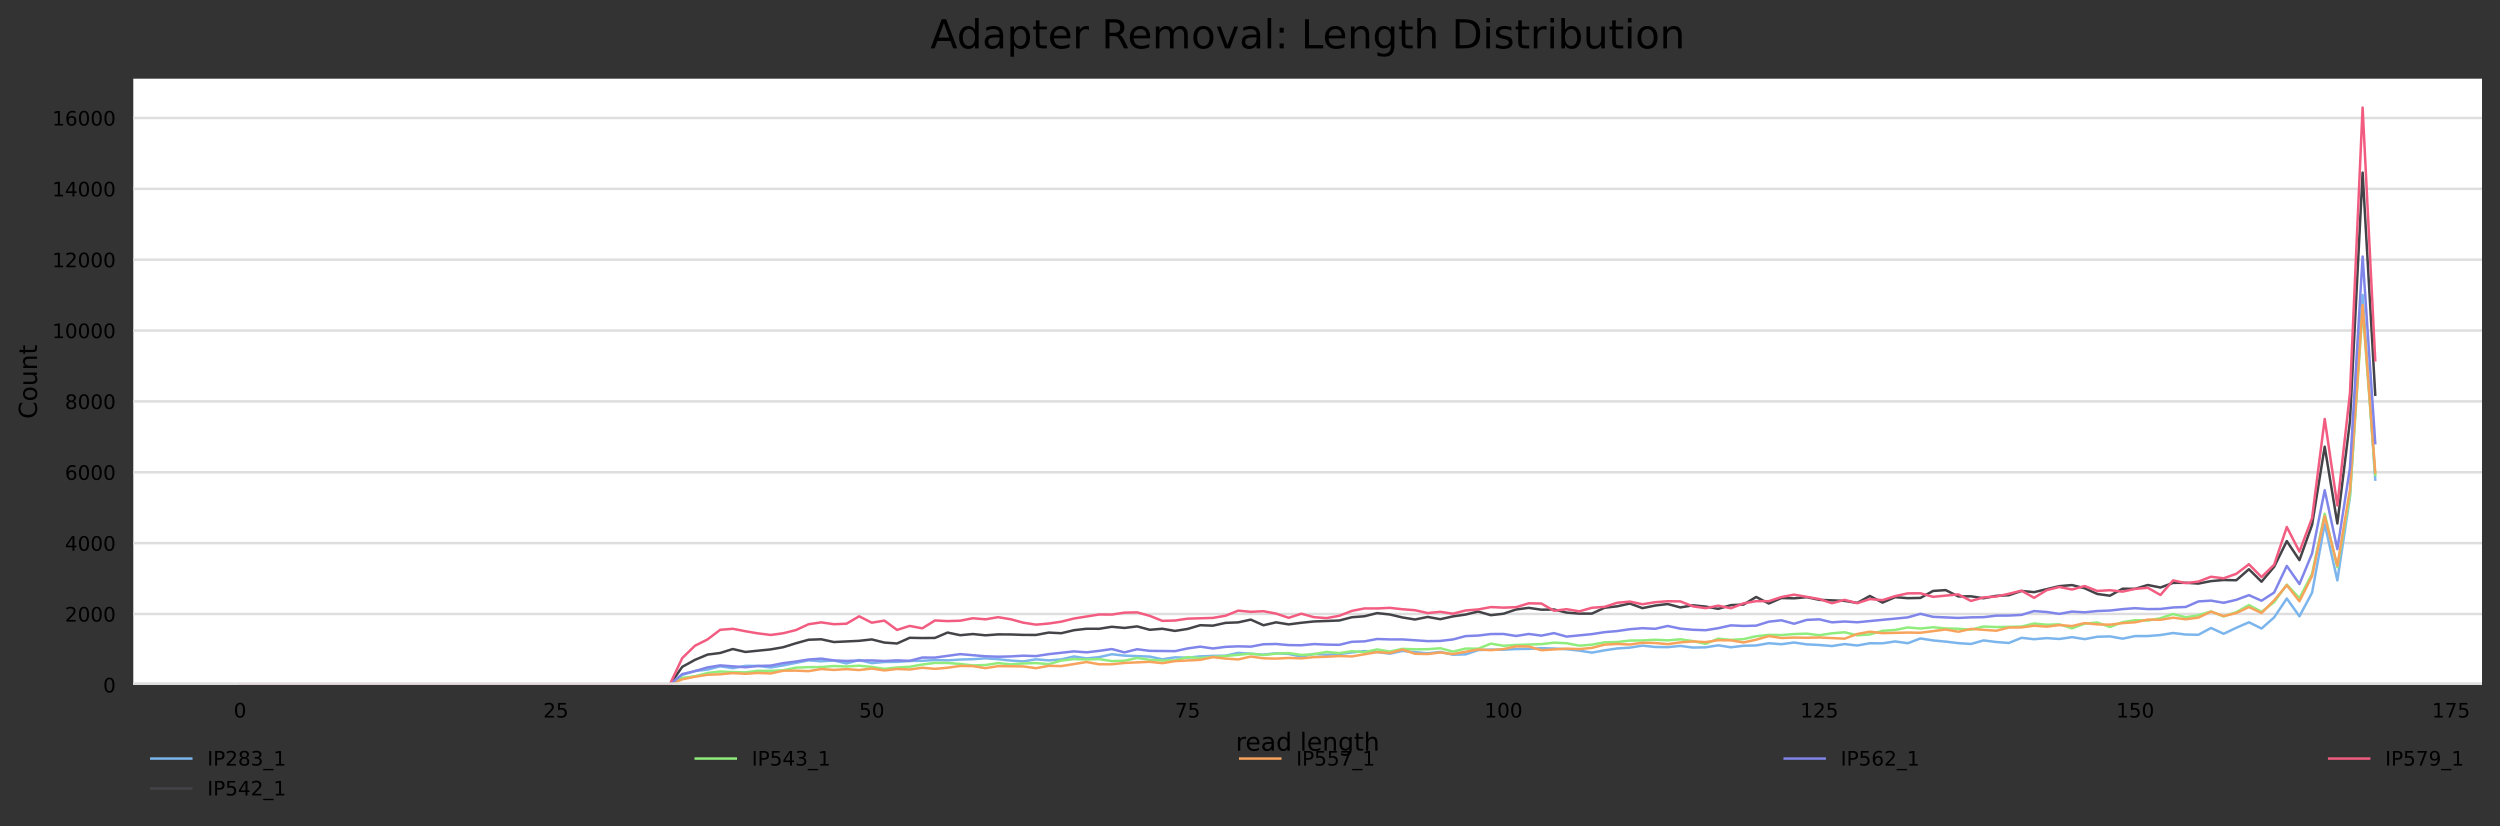 <?xml version="1.0" encoding="utf-8" standalone="no"?>
<!DOCTYPE svg PUBLIC "-//W3C//DTD SVG 1.1//EN"
  "http://www.w3.org/Graphics/SVG/1.1/DTD/svg11.dtd">
<!-- Created with matplotlib (https://matplotlib.org/) -->
<svg height="330.542pt" version="1.1" viewBox="0 0 1000.198 330.542" width="1000.198pt" xmlns="http://www.w3.org/2000/svg" xmlns:xlink="http://www.w3.org/1999/xlink">
 <rect x="0" y="0" width="1000.198" height="330.542" fill="#333333" stroke="none"/>
 <defs>
  <style type="text/css">*{stroke-linecap:butt;stroke-linejoin:round;}</style>
 </defs>
 <g id="figure_1">
  <g id="axes_1">
   <g id="patch_1">
    <path d="M 53.328 273.99
L 992.998 273.99
L 992.998 31.483
L 53.328 31.483
z
" style="fill:#ffffff;"/>
   </g>
   <g id="matplotlib.axis_1">
    <g id="xtick_1">
     <g id="text_1">
      <!-- 0 -->
      <g transform="translate(93.495 287.069)scale(0.08 -0.08)">
       <defs>
        <path d="M 31.781 66.406
Q 24.172 66.406 20.328 58.906
Q 16.5 51.422 16.5 36.375
Q 16.5 21.391 20.328 13.891
Q 24.172 6.391 31.781 6.391
Q 39.453 6.391 43.281 13.891
Q 47.125 21.391 47.125 36.375
Q 47.125 51.422 43.281 58.906
Q 39.453 66.406 31.781 66.406
z
M 31.781 74.219
Q 44.047 74.219 50.516 64.516
Q 56.984 54.828 56.984 36.375
Q 56.984 17.969 50.516 8.266
Q 44.047 -1.422 31.781 -1.422
Q 19.531 -1.422 13.062 8.266
Q 6.594 17.969 6.594 36.375
Q 6.594 54.828 13.062 64.516
Q 19.531 74.219 31.781 74.219
z
" id="DejaVuSans-48"/>
       </defs>
       <use xlink:href="#DejaVuSans-48"/>
      </g>
     </g>
    </g>
    <g id="xtick_2">
     <g id="text_2">
      <!-- 25 -->
      <g transform="translate(217.318 287.069)scale(0.08 -0.08)">
       <defs>
        <path d="M 19.188 8.297
L 53.609 8.297
L 53.609 0
L 7.328 0
L 7.328 8.297
Q 12.938 14.109 22.625 23.891
Q 32.328 33.688 34.812 36.531
Q 39.547 41.844 41.422 45.531
Q 43.312 49.219 43.312 52.781
Q 43.312 58.594 39.234 62.25
Q 35.156 65.922 28.609 65.922
Q 23.969 65.922 18.812 64.312
Q 13.672 62.703 7.812 59.422
L 7.812 69.391
Q 13.766 71.781 18.938 73
Q 24.125 74.219 28.422 74.219
Q 39.75 74.219 46.484 68.547
Q 53.219 62.891 53.219 53.422
Q 53.219 48.922 51.531 44.891
Q 49.859 40.875 45.406 35.406
Q 44.188 33.984 37.641 27.219
Q 31.109 20.453 19.188 8.297
z
" id="DejaVuSans-50"/>
        <path d="M 10.797 72.906
L 49.516 72.906
L 49.516 64.594
L 19.828 64.594
L 19.828 46.734
Q 21.969 47.469 24.109 47.828
Q 26.266 48.188 28.422 48.188
Q 40.625 48.188 47.75 41.5
Q 54.891 34.812 54.891 23.391
Q 54.891 11.625 47.562 5.094
Q 40.234 -1.422 26.906 -1.422
Q 22.312 -1.422 17.547 -0.641
Q 12.797 0.141 7.719 1.703
L 7.719 11.625
Q 12.109 9.234 16.797 8.062
Q 21.484 6.891 26.703 6.891
Q 35.156 6.891 40.078 11.328
Q 45.016 15.766 45.016 23.391
Q 45.016 31 40.078 35.438
Q 35.156 39.891 26.703 39.891
Q 22.75 39.891 18.812 39.016
Q 14.891 38.141 10.797 36.281
z
" id="DejaVuSans-53"/>
       </defs>
       <use xlink:href="#DejaVuSans-50"/>
       <use x="63.623" xlink:href="#DejaVuSans-53"/>
      </g>
     </g>
    </g>
    <g id="xtick_3">
     <g id="text_3">
      <!-- 50 -->
      <g transform="translate(343.686 287.069)scale(0.08 -0.08)">
       <use xlink:href="#DejaVuSans-53"/>
       <use x="63.623" xlink:href="#DejaVuSans-48"/>
      </g>
     </g>
    </g>
    <g id="xtick_4">
     <g id="text_4">
      <!-- 75 -->
      <g transform="translate(470.053 287.069)scale(0.08 -0.08)">
       <defs>
        <path d="M 8.203 72.906
L 55.078 72.906
L 55.078 68.703
L 28.609 0
L 18.312 0
L 43.219 64.594
L 8.203 64.594
z
" id="DejaVuSans-55"/>
       </defs>
       <use xlink:href="#DejaVuSans-55"/>
       <use x="63.623" xlink:href="#DejaVuSans-53"/>
      </g>
     </g>
    </g>
    <g id="xtick_5">
     <g id="text_5">
      <!-- 100 -->
      <g transform="translate(593.876 287.069)scale(0.08 -0.08)">
       <defs>
        <path d="M 12.406 8.297
L 28.516 8.297
L 28.516 63.922
L 10.984 60.406
L 10.984 69.391
L 28.422 72.906
L 38.281 72.906
L 38.281 8.297
L 54.391 8.297
L 54.391 0
L 12.406 0
z
" id="DejaVuSans-49"/>
       </defs>
       <use xlink:href="#DejaVuSans-49"/>
       <use x="63.623" xlink:href="#DejaVuSans-48"/>
       <use x="127.246" xlink:href="#DejaVuSans-48"/>
      </g>
     </g>
    </g>
    <g id="xtick_6">
     <g id="text_6">
      <!-- 125 -->
      <g transform="translate(720.244 287.069)scale(0.08 -0.08)">
       <use xlink:href="#DejaVuSans-49"/>
       <use x="63.623" xlink:href="#DejaVuSans-50"/>
       <use x="127.246" xlink:href="#DejaVuSans-53"/>
      </g>
     </g>
    </g>
    <g id="xtick_7">
     <g id="text_7">
      <!-- 150 -->
      <g transform="translate(846.611 287.069)scale(0.08 -0.08)">
       <use xlink:href="#DejaVuSans-49"/>
       <use x="63.623" xlink:href="#DejaVuSans-53"/>
       <use x="127.246" xlink:href="#DejaVuSans-48"/>
      </g>
     </g>
    </g>
    <g id="xtick_8">
     <g id="text_8">
      <!-- 175 -->
      <g transform="translate(972.979 287.069)scale(0.08 -0.08)">
       <use xlink:href="#DejaVuSans-49"/>
       <use x="63.623" xlink:href="#DejaVuSans-55"/>
       <use x="127.246" xlink:href="#DejaVuSans-53"/>
      </g>
     </g>
    </g>
    <g id="text_9">
     <!-- read length -->
     <g transform="translate(494.379 300.331)scale(0.1 -0.1)">
      <defs>
       <path d="M 41.109 46.297
Q 39.594 47.172 37.812 47.578
Q 36.031 48 33.891 48
Q 26.266 48 22.188 43.047
Q 18.109 38.094 18.109 28.812
L 18.109 0
L 9.078 0
L 9.078 54.688
L 18.109 54.688
L 18.109 46.188
Q 20.953 51.172 25.484 53.578
Q 30.031 56 36.531 56
Q 37.453 56 38.578 55.875
Q 39.703 55.766 41.062 55.516
z
" id="DejaVuSans-114"/>
       <path d="M 56.203 29.594
L 56.203 25.203
L 14.891 25.203
Q 15.484 15.922 20.484 11.062
Q 25.484 6.203 34.422 6.203
Q 39.594 6.203 44.453 7.469
Q 49.312 8.734 54.109 11.281
L 54.109 2.781
Q 49.266 0.734 44.188 -0.344
Q 39.109 -1.422 33.891 -1.422
Q 20.797 -1.422 13.156 6.188
Q 5.516 13.812 5.516 26.812
Q 5.516 40.234 12.766 48.109
Q 20.016 56 32.328 56
Q 43.359 56 49.781 48.891
Q 56.203 41.797 56.203 29.594
z
M 47.219 32.234
Q 47.125 39.594 43.094 43.984
Q 39.062 48.391 32.422 48.391
Q 24.906 48.391 20.391 44.141
Q 15.875 39.891 15.188 32.172
z
" id="DejaVuSans-101"/>
       <path d="M 34.281 27.484
Q 23.391 27.484 19.188 25
Q 14.984 22.516 14.984 16.5
Q 14.984 11.719 18.141 8.906
Q 21.297 6.109 26.703 6.109
Q 34.188 6.109 38.703 11.406
Q 43.219 16.703 43.219 25.484
L 43.219 27.484
z
M 52.203 31.203
L 52.203 0
L 43.219 0
L 43.219 8.297
Q 40.141 3.328 35.547 0.953
Q 30.953 -1.422 24.312 -1.422
Q 15.922 -1.422 10.953 3.297
Q 6 8.016 6 15.922
Q 6 25.141 12.172 29.828
Q 18.359 34.516 30.609 34.516
L 43.219 34.516
L 43.219 35.406
Q 43.219 41.609 39.141 45
Q 35.062 48.391 27.688 48.391
Q 23 48.391 18.547 47.266
Q 14.109 46.141 10.016 43.891
L 10.016 52.203
Q 14.938 54.109 19.578 55.047
Q 24.219 56 28.609 56
Q 40.484 56 46.344 49.844
Q 52.203 43.703 52.203 31.203
z
" id="DejaVuSans-97"/>
       <path d="M 45.406 46.391
L 45.406 75.984
L 54.391 75.984
L 54.391 0
L 45.406 0
L 45.406 8.203
Q 42.578 3.328 38.25 0.953
Q 33.938 -1.422 27.875 -1.422
Q 17.969 -1.422 11.734 6.484
Q 5.516 14.406 5.516 27.297
Q 5.516 40.188 11.734 48.094
Q 17.969 56 27.875 56
Q 33.938 56 38.25 53.625
Q 42.578 51.266 45.406 46.391
z
M 14.797 27.297
Q 14.797 17.391 18.875 11.75
Q 22.953 6.109 30.078 6.109
Q 37.203 6.109 41.297 11.75
Q 45.406 17.391 45.406 27.297
Q 45.406 37.203 41.297 42.844
Q 37.203 48.484 30.078 48.484
Q 22.953 48.484 18.875 42.844
Q 14.797 37.203 14.797 27.297
z
" id="DejaVuSans-100"/>
       <path id="DejaVuSans-32"/>
       <path d="M 9.422 75.984
L 18.406 75.984
L 18.406 0
L 9.422 0
z
" id="DejaVuSans-108"/>
       <path d="M 54.891 33.016
L 54.891 0
L 45.906 0
L 45.906 32.719
Q 45.906 40.484 42.875 44.328
Q 39.844 48.188 33.797 48.188
Q 26.516 48.188 22.312 43.547
Q 18.109 38.922 18.109 30.906
L 18.109 0
L 9.078 0
L 9.078 54.688
L 18.109 54.688
L 18.109 46.188
Q 21.344 51.125 25.703 53.562
Q 30.078 56 35.797 56
Q 45.219 56 50.047 50.172
Q 54.891 44.344 54.891 33.016
z
" id="DejaVuSans-110"/>
       <path d="M 45.406 27.984
Q 45.406 37.75 41.375 43.109
Q 37.359 48.484 30.078 48.484
Q 22.859 48.484 18.828 43.109
Q 14.797 37.75 14.797 27.984
Q 14.797 18.266 18.828 12.891
Q 22.859 7.516 30.078 7.516
Q 37.359 7.516 41.375 12.891
Q 45.406 18.266 45.406 27.984
z
M 54.391 6.781
Q 54.391 -7.172 48.188 -13.984
Q 42 -20.797 29.203 -20.797
Q 24.469 -20.797 20.266 -20.094
Q 16.062 -19.391 12.109 -17.922
L 12.109 -9.188
Q 16.062 -11.328 19.922 -12.344
Q 23.781 -13.375 27.781 -13.375
Q 36.625 -13.375 41.016 -8.766
Q 45.406 -4.156 45.406 5.172
L 45.406 9.625
Q 42.625 4.781 38.281 2.391
Q 33.938 0 27.875 0
Q 17.828 0 11.672 7.656
Q 5.516 15.328 5.516 27.984
Q 5.516 40.672 11.672 48.328
Q 17.828 56 27.875 56
Q 33.938 56 38.281 53.609
Q 42.625 51.219 45.406 46.391
L 45.406 54.688
L 54.391 54.688
z
" id="DejaVuSans-103"/>
       <path d="M 18.312 70.219
L 18.312 54.688
L 36.812 54.688
L 36.812 47.703
L 18.312 47.703
L 18.312 18.016
Q 18.312 11.328 20.141 9.422
Q 21.969 7.516 27.594 7.516
L 36.812 7.516
L 36.812 0
L 27.594 0
Q 17.188 0 13.234 3.875
Q 9.281 7.766 9.281 18.016
L 9.281 47.703
L 2.688 47.703
L 2.688 54.688
L 9.281 54.688
L 9.281 70.219
z
" id="DejaVuSans-116"/>
       <path d="M 54.891 33.016
L 54.891 0
L 45.906 0
L 45.906 32.719
Q 45.906 40.484 42.875 44.328
Q 39.844 48.188 33.797 48.188
Q 26.516 48.188 22.312 43.547
Q 18.109 38.922 18.109 30.906
L 18.109 0
L 9.078 0
L 9.078 75.984
L 18.109 75.984
L 18.109 46.188
Q 21.344 51.125 25.703 53.562
Q 30.078 56 35.797 56
Q 45.219 56 50.047 50.172
Q 54.891 44.344 54.891 33.016
z
" id="DejaVuSans-104"/>
      </defs>
      <use xlink:href="#DejaVuSans-114"/>
      <use x="38.863" xlink:href="#DejaVuSans-101"/>
      <use x="100.387" xlink:href="#DejaVuSans-97"/>
      <use x="161.666" xlink:href="#DejaVuSans-100"/>
      <use x="225.143" xlink:href="#DejaVuSans-32"/>
      <use x="256.93" xlink:href="#DejaVuSans-108"/>
      <use x="284.713" xlink:href="#DejaVuSans-101"/>
      <use x="346.236" xlink:href="#DejaVuSans-110"/>
      <use x="409.615" xlink:href="#DejaVuSans-103"/>
      <use x="473.092" xlink:href="#DejaVuSans-116"/>
      <use x="512.301" xlink:href="#DejaVuSans-104"/>
     </g>
    </g>
   </g>
   <g id="matplotlib.axis_2">
    <g id="ytick_1">
     <g id="line2d_1">
      <path clip-path="url(#p00557c768e)" d="M 53.328 273.99
L 992.998 273.99
" style="fill:none;stroke:#dedede;stroke-linecap:square;"/>
     </g>
     <g id="text_10">
      <!-- 0 -->
      <g transform="translate(41.238 277.029)scale(0.08 -0.08)">
       <use xlink:href="#DejaVuSans-48"/>
      </g>
     </g>
    </g>
    <g id="ytick_2">
     <g id="line2d_2">
      <path clip-path="url(#p00557c768e)" d="M 53.328 245.641
L 992.998 245.641
" style="fill:none;stroke:#dedede;stroke-linecap:square;"/>
     </g>
     <g id="text_11">
      <!-- 2000 -->
      <g transform="translate(25.968 248.68)scale(0.08 -0.08)">
       <use xlink:href="#DejaVuSans-50"/>
       <use x="63.623" xlink:href="#DejaVuSans-48"/>
       <use x="127.246" xlink:href="#DejaVuSans-48"/>
       <use x="190.869" xlink:href="#DejaVuSans-48"/>
      </g>
     </g>
    </g>
    <g id="ytick_3">
     <g id="line2d_3">
      <path clip-path="url(#p00557c768e)" d="M 53.328 217.292
L 992.998 217.292
" style="fill:none;stroke:#dedede;stroke-linecap:square;"/>
     </g>
     <g id="text_12">
      <!-- 4000 -->
      <g transform="translate(25.968 220.331)scale(0.08 -0.08)">
       <defs>
        <path d="M 37.797 64.312
L 12.891 25.391
L 37.797 25.391
z
M 35.203 72.906
L 47.609 72.906
L 47.609 25.391
L 58.016 25.391
L 58.016 17.188
L 47.609 17.188
L 47.609 0
L 37.797 0
L 37.797 17.188
L 4.891 17.188
L 4.891 26.703
z
" id="DejaVuSans-52"/>
       </defs>
       <use xlink:href="#DejaVuSans-52"/>
       <use x="63.623" xlink:href="#DejaVuSans-48"/>
       <use x="127.246" xlink:href="#DejaVuSans-48"/>
       <use x="190.869" xlink:href="#DejaVuSans-48"/>
      </g>
     </g>
    </g>
    <g id="ytick_4">
     <g id="line2d_4">
      <path clip-path="url(#p00557c768e)" d="M 53.328 188.943
L 992.998 188.943
" style="fill:none;stroke:#dedede;stroke-linecap:square;"/>
     </g>
     <g id="text_13">
      <!-- 6000 -->
      <g transform="translate(25.968 191.982)scale(0.08 -0.08)">
       <defs>
        <path d="M 33.016 40.375
Q 26.375 40.375 22.484 35.828
Q 18.609 31.297 18.609 23.391
Q 18.609 15.531 22.484 10.953
Q 26.375 6.391 33.016 6.391
Q 39.656 6.391 43.531 10.953
Q 47.406 15.531 47.406 23.391
Q 47.406 31.297 43.531 35.828
Q 39.656 40.375 33.016 40.375
z
M 52.594 71.297
L 52.594 62.312
Q 48.875 64.062 45.094 64.984
Q 41.312 65.922 37.594 65.922
Q 27.828 65.922 22.672 59.328
Q 17.531 52.734 16.797 39.406
Q 19.672 43.656 24.016 45.922
Q 28.375 48.188 33.594 48.188
Q 44.578 48.188 50.953 41.516
Q 57.328 34.859 57.328 23.391
Q 57.328 12.156 50.688 5.359
Q 44.047 -1.422 33.016 -1.422
Q 20.359 -1.422 13.672 8.266
Q 6.984 17.969 6.984 36.375
Q 6.984 53.656 15.188 63.938
Q 23.391 74.219 37.203 74.219
Q 40.922 74.219 44.703 73.484
Q 48.484 72.75 52.594 71.297
z
" id="DejaVuSans-54"/>
       </defs>
       <use xlink:href="#DejaVuSans-54"/>
       <use x="63.623" xlink:href="#DejaVuSans-48"/>
       <use x="127.246" xlink:href="#DejaVuSans-48"/>
       <use x="190.869" xlink:href="#DejaVuSans-48"/>
      </g>
     </g>
    </g>
    <g id="ytick_5">
     <g id="line2d_5">
      <path clip-path="url(#p00557c768e)" d="M 53.328 160.594
L 992.998 160.594
" style="fill:none;stroke:#dedede;stroke-linecap:square;"/>
     </g>
     <g id="text_14">
      <!-- 8000 -->
      <g transform="translate(25.968 163.633)scale(0.08 -0.08)">
       <defs>
        <path d="M 31.781 34.625
Q 24.75 34.625 20.719 30.859
Q 16.703 27.094 16.703 20.516
Q 16.703 13.922 20.719 10.156
Q 24.75 6.391 31.781 6.391
Q 38.812 6.391 42.859 10.172
Q 46.922 13.969 46.922 20.516
Q 46.922 27.094 42.891 30.859
Q 38.875 34.625 31.781 34.625
z
M 21.922 38.812
Q 15.578 40.375 12.031 44.719
Q 8.5 49.078 8.5 55.328
Q 8.5 64.062 14.719 69.141
Q 20.953 74.219 31.781 74.219
Q 42.672 74.219 48.875 69.141
Q 55.078 64.062 55.078 55.328
Q 55.078 49.078 51.531 44.719
Q 48 40.375 41.703 38.812
Q 48.828 37.156 52.797 32.312
Q 56.781 27.484 56.781 20.516
Q 56.781 9.906 50.312 4.234
Q 43.844 -1.422 31.781 -1.422
Q 19.734 -1.422 13.25 4.234
Q 6.781 9.906 6.781 20.516
Q 6.781 27.484 10.781 32.312
Q 14.797 37.156 21.922 38.812
z
M 18.312 54.391
Q 18.312 48.734 21.844 45.562
Q 25.391 42.391 31.781 42.391
Q 38.141 42.391 41.719 45.562
Q 45.312 48.734 45.312 54.391
Q 45.312 60.062 41.719 63.234
Q 38.141 66.406 31.781 66.406
Q 25.391 66.406 21.844 63.234
Q 18.312 60.062 18.312 54.391
z
" id="DejaVuSans-56"/>
       </defs>
       <use xlink:href="#DejaVuSans-56"/>
       <use x="63.623" xlink:href="#DejaVuSans-48"/>
       <use x="127.246" xlink:href="#DejaVuSans-48"/>
       <use x="190.869" xlink:href="#DejaVuSans-48"/>
      </g>
     </g>
    </g>
    <g id="ytick_6">
     <g id="line2d_6">
      <path clip-path="url(#p00557c768e)" d="M 53.328 132.245
L 992.998 132.245
" style="fill:none;stroke:#dedede;stroke-linecap:square;"/>
     </g>
     <g id="text_15">
      <!-- 10000 -->
      <g transform="translate(20.878 135.284)scale(0.08 -0.08)">
       <use xlink:href="#DejaVuSans-49"/>
       <use x="63.623" xlink:href="#DejaVuSans-48"/>
       <use x="127.246" xlink:href="#DejaVuSans-48"/>
       <use x="190.869" xlink:href="#DejaVuSans-48"/>
       <use x="254.492" xlink:href="#DejaVuSans-48"/>
      </g>
     </g>
    </g>
    <g id="ytick_7">
     <g id="line2d_7">
      <path clip-path="url(#p00557c768e)" d="M 53.328 103.896
L 992.998 103.896
" style="fill:none;stroke:#dedede;stroke-linecap:square;"/>
     </g>
     <g id="text_16">
      <!-- 12000 -->
      <g transform="translate(20.878 106.935)scale(0.08 -0.08)">
       <use xlink:href="#DejaVuSans-49"/>
       <use x="63.623" xlink:href="#DejaVuSans-50"/>
       <use x="127.246" xlink:href="#DejaVuSans-48"/>
       <use x="190.869" xlink:href="#DejaVuSans-48"/>
       <use x="254.492" xlink:href="#DejaVuSans-48"/>
      </g>
     </g>
    </g>
    <g id="ytick_8">
     <g id="line2d_8">
      <path clip-path="url(#p00557c768e)" d="M 53.328 75.547
L 992.998 75.547
" style="fill:none;stroke:#dedede;stroke-linecap:square;"/>
     </g>
     <g id="text_17">
      <!-- 14000 -->
      <g transform="translate(20.878 78.586)scale(0.08 -0.08)">
       <use xlink:href="#DejaVuSans-49"/>
       <use x="63.623" xlink:href="#DejaVuSans-52"/>
       <use x="127.246" xlink:href="#DejaVuSans-48"/>
       <use x="190.869" xlink:href="#DejaVuSans-48"/>
       <use x="254.492" xlink:href="#DejaVuSans-48"/>
      </g>
     </g>
    </g>
    <g id="ytick_9">
     <g id="line2d_9">
      <path clip-path="url(#p00557c768e)" d="M 53.328 47.198
L 992.998 47.198
" style="fill:none;stroke:#dedede;stroke-linecap:square;"/>
     </g>
     <g id="text_18">
      <!-- 16000 -->
      <g transform="translate(20.878 50.237)scale(0.08 -0.08)">
       <use xlink:href="#DejaVuSans-49"/>
       <use x="63.623" xlink:href="#DejaVuSans-54"/>
       <use x="127.246" xlink:href="#DejaVuSans-48"/>
       <use x="190.869" xlink:href="#DejaVuSans-48"/>
       <use x="254.492" xlink:href="#DejaVuSans-48"/>
      </g>
     </g>
    </g>
    <g id="text_19">
     <!-- Count -->
     <g transform="translate(14.798 167.585)rotate(-90)scale(0.1 -0.1)">
      <defs>
       <path d="M 64.406 67.281
L 64.406 56.891
Q 59.422 61.531 53.781 63.812
Q 48.141 66.109 41.797 66.109
Q 29.297 66.109 22.656 58.469
Q 16.016 50.828 16.016 36.375
Q 16.016 21.969 22.656 14.328
Q 29.297 6.688 41.797 6.688
Q 48.141 6.688 53.781 8.984
Q 59.422 11.281 64.406 15.922
L 64.406 5.609
Q 59.234 2.094 53.438 0.328
Q 47.656 -1.422 41.219 -1.422
Q 24.656 -1.422 15.125 8.703
Q 5.609 18.844 5.609 36.375
Q 5.609 53.953 15.125 64.078
Q 24.656 74.219 41.219 74.219
Q 47.75 74.219 53.531 72.484
Q 59.328 70.75 64.406 67.281
z
" id="DejaVuSans-67"/>
       <path d="M 30.609 48.391
Q 23.391 48.391 19.188 42.75
Q 14.984 37.109 14.984 27.297
Q 14.984 17.484 19.156 11.844
Q 23.344 6.203 30.609 6.203
Q 37.797 6.203 41.984 11.859
Q 46.188 17.531 46.188 27.297
Q 46.188 37.016 41.984 42.703
Q 37.797 48.391 30.609 48.391
z
M 30.609 56
Q 42.328 56 49.016 48.375
Q 55.719 40.766 55.719 27.297
Q 55.719 13.875 49.016 6.219
Q 42.328 -1.422 30.609 -1.422
Q 18.844 -1.422 12.172 6.219
Q 5.516 13.875 5.516 27.297
Q 5.516 40.766 12.172 48.375
Q 18.844 56 30.609 56
z
" id="DejaVuSans-111"/>
       <path d="M 8.5 21.578
L 8.5 54.688
L 17.484 54.688
L 17.484 21.922
Q 17.484 14.156 20.5 10.266
Q 23.531 6.391 29.594 6.391
Q 36.859 6.391 41.078 11.031
Q 45.312 15.672 45.312 23.688
L 45.312 54.688
L 54.297 54.688
L 54.297 0
L 45.312 0
L 45.312 8.406
Q 42.047 3.422 37.719 1
Q 33.406 -1.422 27.688 -1.422
Q 18.266 -1.422 13.375 4.438
Q 8.5 10.297 8.5 21.578
z
M 31.109 56
z
" id="DejaVuSans-117"/>
      </defs>
      <use xlink:href="#DejaVuSans-67"/>
      <use x="69.824" xlink:href="#DejaVuSans-111"/>
      <use x="131.006" xlink:href="#DejaVuSans-117"/>
      <use x="194.385" xlink:href="#DejaVuSans-110"/>
      <use x="257.764" xlink:href="#DejaVuSans-116"/>
     </g>
    </g>
   </g>
   <g id="line2d_10">
    <path clip-path="url(#p00557c768e)" d="M 96.04 273.99
L 267.9 273.99
L 272.955 270.035
L 278.01 268.462
L 283.065 267.895
L 288.119 266.591
L 293.174 267.328
L 298.229 266.393
L 303.283 266.421
L 308.338 267.045
L 313.393 266.208
L 323.502 264.181
L 328.557 264.578
L 333.612 264.252
L 338.666 265.429
L 343.721 264.068
L 348.776 265.301
L 353.83 264.848
L 358.885 264.805
L 363.94 264.436
L 368.995 264.366
L 374.049 264.068
L 379.104 264.195
L 384.159 263.869
L 389.213 263.728
L 394.268 263.388
L 399.323 263.728
L 404.378 264.281
L 409.432 264.607
L 414.487 263.784
L 419.542 264.21
L 424.596 263.813
L 429.651 262.636
L 434.706 263.416
L 439.76 262.906
L 444.815 261.743
L 449.87 262.31
L 459.979 262.693
L 465.034 263.77
L 470.089 262.991
L 475.143 263.118
L 480.198 262.608
L 485.253 262.409
L 490.308 262.339
L 495.362 261.205
L 505.472 261.913
L 510.526 261.361
L 515.581 261.63
L 520.636 262.707
L 525.69 261.616
L 530.745 261.956
L 535.8 261.687
L 540.855 261.02
L 545.909 260.468
L 550.964 260.879
L 556.019 261.531
L 561.073 260.425
L 571.183 261.389
L 576.238 260.822
L 581.292 261.942
L 586.347 261.8
L 591.402 260.085
L 596.456 259.886
L 601.511 259.957
L 606.566 259.66
L 611.62 259.603
L 616.675 259.319
L 621.73 259.461
L 626.785 259.745
L 631.839 260.297
L 636.894 261.105
L 641.949 260.184
L 647.003 259.433
L 652.058 259.107
L 657.113 258.299
L 662.168 258.838
L 667.222 258.908
L 672.277 258.412
L 677.332 259.078
L 682.386 258.979
L 687.441 258.171
L 692.496 258.965
L 697.551 258.356
L 702.605 258.228
L 707.66 257.335
L 712.715 257.746
L 717.769 257.052
L 722.824 257.803
L 727.879 258.044
L 732.933 258.469
L 737.988 257.675
L 743.043 258.256
L 748.098 257.349
L 753.152 257.378
L 758.207 256.626
L 763.262 257.335
L 768.316 255.436
L 773.371 256.229
L 778.426 256.697
L 783.481 257.307
L 788.535 257.647
L 793.59 256.215
L 798.645 256.853
L 803.699 257.25
L 808.754 255.181
L 813.809 255.733
L 818.863 255.294
L 823.918 255.648
L 828.973 254.897
L 834.028 255.705
L 839.082 254.755
L 844.137 254.599
L 849.192 255.521
L 854.246 254.472
L 859.301 254.472
L 864.356 254.061
L 869.411 253.253
L 874.465 253.862
L 879.52 253.961
L 884.575 251.24
L 889.629 253.565
L 894.684 251.169
L 899.739 248.958
L 904.793 251.467
L 909.848 246.988
L 914.903 239.447
L 919.958 246.562
L 925.012 237.122
L 930.067 209.595
L 935.122 232.204
L 940.176 198.709
L 945.231 118
L 950.286 191.877
L 950.286 191.877
" style="fill:none;stroke:#7cb5ec;stroke-linecap:square;"/>
   </g>
   <g id="line2d_11">
    <path clip-path="url(#p00557c768e)" d="M 96.04 273.99
L 267.9 273.99
L 272.955 266.789
L 278.01 264.011
L 283.065 261.885
L 288.119 261.247
L 293.174 259.66
L 298.229 260.836
L 308.338 259.816
L 313.393 258.923
L 318.447 257.349
L 323.502 255.946
L 328.557 255.762
L 333.612 256.867
L 343.721 256.385
L 348.776 255.818
L 353.83 257.08
L 358.885 257.448
L 363.94 255.166
L 368.995 255.266
L 374.049 255.223
L 379.104 253.069
L 384.159 254.132
L 389.213 253.664
L 394.268 254.174
L 399.323 253.806
L 404.378 253.834
L 409.432 254.004
L 414.487 254.032
L 419.542 253.083
L 424.596 253.338
L 429.651 252.133
L 434.706 251.552
L 439.76 251.566
L 444.815 250.758
L 449.87 251.226
L 454.925 250.602
L 459.979 251.963
L 465.034 251.552
L 470.089 252.416
L 475.143 251.623
L 480.198 250.134
L 485.253 250.319
L 490.308 249.199
L 495.362 249
L 500.417 247.895
L 505.472 250.149
L 510.526 248.986
L 515.581 249.808
L 520.636 249.156
L 525.69 248.632
L 535.8 248.249
L 540.855 246.945
L 545.909 246.548
L 550.964 245.287
L 556.019 245.84
L 561.073 247.03
L 566.128 247.852
L 571.183 246.818
L 576.238 247.725
L 581.292 246.605
L 586.347 245.868
L 591.402 244.663
L 596.456 246.123
L 601.511 245.542
L 606.566 243.841
L 611.62 243.189
L 616.675 243.926
L 621.73 243.855
L 626.785 245.088
L 631.839 245.499
L 636.894 245.485
L 641.949 243.146
L 647.003 242.579
L 652.058 241.46
L 657.113 243.302
L 662.168 242.268
L 667.222 241.658
L 672.277 243.019
L 677.332 242.168
L 682.386 242.679
L 687.441 243.586
L 692.496 242.097
L 697.551 241.871
L 702.605 238.837
L 707.66 241.445
L 712.715 239.263
L 717.769 239.376
L 722.824 238.922
L 727.879 239.985
L 737.988 240.397
L 743.043 241.204
L 748.098 238.44
L 753.152 241.091
L 758.207 238.908
L 763.262 239.319
L 768.316 239.22
L 773.371 236.428
L 778.426 236.087
L 783.481 238.611
L 788.535 238.568
L 793.59 239.348
L 798.645 238.384
L 803.699 238.143
L 808.754 236.428
L 813.809 236.91
L 823.918 234.5
L 828.973 234.075
L 834.028 235.35
L 839.082 237.632
L 844.137 238.327
L 849.192 235.535
L 854.246 235.563
L 859.301 234.046
L 864.356 235.053
L 869.411 233.196
L 874.465 233.153
L 879.52 233.479
L 884.575 232.487
L 889.629 232.048
L 894.684 232.147
L 899.739 227.739
L 904.793 232.728
L 909.848 226.746
L 914.903 216.484
L 919.958 224.096
L 925.012 209.992
L 930.067 178.709
L 935.122 209.439
L 940.176 168.433
L 945.231 69.055
L 950.286 157.929
L 950.286 157.929
" style="fill:none;stroke:#434348;stroke-linecap:square;"/>
   </g>
   <g id="line2d_12">
    <path clip-path="url(#p00557c768e)" d="M 96.04 273.99
L 267.9 273.99
L 272.955 271.198
L 278.01 270.56
L 283.065 269.242
L 288.119 268.66
L 293.174 268.887
L 298.229 268.986
L 303.283 268.377
L 308.338 268.405
L 313.393 268.15
L 318.447 267.115
L 323.502 266.917
L 328.557 266.874
L 333.612 266.463
L 338.666 266.648
L 343.721 266.336
L 348.776 266.818
L 353.83 267.597
L 358.885 267.045
L 363.94 266.761
L 368.995 265.854
L 374.049 265.216
L 379.104 265.244
L 384.159 265.641
L 389.213 266.222
L 394.268 266.052
L 399.323 265.287
L 404.378 265.797
L 409.432 265.443
L 414.487 265.273
L 419.542 265.726
L 424.596 264.281
L 429.651 263.699
L 434.706 263.841
L 439.76 263.699
L 444.815 264.493
L 449.87 264.351
L 454.925 263.232
L 459.979 263.983
L 465.034 264.266
L 470.089 264.21
L 475.143 262.891
L 480.198 263.274
L 485.253 262.806
L 490.308 262.466
L 500.417 261.502
L 505.472 262.055
L 510.526 261.488
L 515.581 261.29
L 520.636 262.027
L 525.69 261.743
L 530.745 260.822
L 535.8 261.304
L 540.855 260.538
L 545.909 260.921
L 550.964 259.816
L 556.019 260.68
L 561.073 259.603
L 566.128 259.773
L 571.183 259.731
L 576.238 259.348
L 581.292 260.694
L 586.347 259.475
L 591.402 259.518
L 596.456 257.505
L 601.511 258.37
L 606.566 258.03
L 616.675 257.704
L 621.73 257.108
L 626.785 257.335
L 631.839 258.313
L 636.894 257.916
L 641.949 256.981
L 647.003 256.867
L 652.058 256.272
L 657.113 256.229
L 662.168 255.946
L 667.222 256.187
L 672.277 255.762
L 677.332 256.499
L 682.386 257.59
L 687.441 255.507
L 692.496 256.003
L 697.551 255.691
L 702.605 254.557
L 707.66 253.99
L 712.715 254.075
L 717.769 253.678
L 722.824 253.508
L 727.879 254.146
L 732.933 253.38
L 737.988 252.955
L 743.043 254.174
L 748.098 253.834
L 753.152 252.374
L 758.207 252.034
L 763.262 251.027
L 768.316 251.467
L 773.371 250.942
L 778.426 251.424
L 783.481 251.538
L 788.535 251.92
L 793.59 250.645
L 798.645 250.871
L 808.754 250.687
L 813.809 249.44
L 818.863 249.95
L 823.918 249.78
L 828.973 251.382
L 834.028 249.511
L 839.082 249.043
L 844.137 250.857
L 849.192 248.915
L 854.246 248.107
L 859.301 248.278
L 864.356 247.328
L 869.411 245.655
L 874.465 246.959
L 879.52 246.137
L 884.575 244.621
L 889.629 246.633
L 894.684 244.918
L 899.739 242.069
L 904.793 244.762
L 909.848 240.893
L 914.903 233.876
L 919.958 239.333
L 925.012 229.553
L 930.067 205.527
L 935.122 226.959
L 940.176 198.157
L 945.231 123.584
L 950.286 190.02
L 950.286 190.02
" style="fill:none;stroke:#90ed7d;stroke-linecap:square;"/>
   </g>
   <g id="line2d_13">
    <path clip-path="url(#p00557c768e)" d="M 96.04 273.99
L 267.9 273.99
L 272.955 271.779
L 278.01 270.758
L 283.065 269.965
L 288.119 269.766
L 293.174 269.298
L 298.229 269.582
L 303.283 269.227
L 308.338 269.426
L 313.393 268.334
L 318.447 268.306
L 323.502 268.519
L 328.557 267.654
L 333.612 268.023
L 338.666 267.697
L 343.721 268.065
L 348.776 267.47
L 353.83 268.235
L 358.885 267.64
L 363.94 267.853
L 368.995 267.144
L 374.049 267.597
L 379.104 267.144
L 384.159 266.435
L 389.213 266.492
L 394.268 267.314
L 399.323 266.506
L 409.432 266.619
L 414.487 267.328
L 419.542 266.378
L 424.596 266.492
L 434.706 264.862
L 439.76 265.769
L 444.815 265.769
L 449.87 265.23
L 459.979 264.777
L 465.034 265.329
L 470.089 264.507
L 480.198 263.997
L 485.253 262.906
L 490.308 263.487
L 495.362 263.827
L 500.417 262.665
L 505.472 263.373
L 510.526 263.501
L 515.581 263.232
L 520.636 263.402
L 525.69 262.906
L 530.745 262.75
L 535.8 262.466
L 540.855 262.622
L 550.964 260.893
L 556.019 261.247
L 561.073 259.886
L 566.128 261.559
L 571.183 261.672
L 576.238 261.035
L 581.292 261.672
L 591.402 259.844
L 596.456 260.113
L 601.511 259.688
L 606.566 258.597
L 611.62 258.653
L 616.675 260.142
L 626.785 259.504
L 631.839 259.688
L 636.894 259.206
L 641.949 257.902
L 647.003 257.633
L 652.058 257.859
L 657.113 257.151
L 662.168 257.25
L 667.222 257.718
L 672.277 256.995
L 677.332 256.626
L 682.386 256.896
L 687.441 256.13
L 692.496 256.187
L 697.551 257.023
L 702.605 255.932
L 707.66 254.486
L 712.715 255.251
L 717.769 255.081
L 722.824 255.152
L 727.879 255.039
L 737.988 255.521
L 743.043 253.635
L 748.098 252.728
L 753.152 253.309
L 763.262 253.069
L 768.316 253.154
L 778.426 251.849
L 783.481 252.742
L 788.535 251.609
L 798.645 252.346
L 803.699 251.056
L 808.754 251.027
L 813.809 250.333
L 818.863 250.716
L 823.918 250.078
L 828.973 250.475
L 834.028 249.298
L 839.082 249.808
L 844.137 249.922
L 849.192 249.298
L 854.246 248.958
L 859.301 247.895
L 864.356 247.952
L 869.411 247.129
L 874.465 247.767
L 879.52 247.087
L 884.575 244.691
L 889.629 246.477
L 894.684 245.273
L 899.739 242.877
L 904.793 245.258
L 909.848 240.184
L 914.903 234.131
L 919.958 240.538
L 925.012 230.432
L 930.067 206.519
L 935.122 226.335
L 940.176 195.86
L 945.231 122.025
L 950.286 189.028
L 950.286 189.028
" style="fill:none;stroke:#f7a35c;stroke-linecap:square;"/>
   </g>
   <g id="line2d_14">
    <path clip-path="url(#p00557c768e)" d="M 96.04 273.99
L 267.9 273.99
L 272.955 269.681
L 278.01 268.505
L 283.065 267.016
L 288.119 266.208
L 298.229 266.96
L 303.283 266.435
L 308.338 266.293
L 313.393 265.301
L 318.447 264.663
L 323.502 263.855
L 328.557 263.501
L 333.612 264.224
L 338.666 264.436
L 343.721 264.266
L 348.776 264.224
L 353.83 264.451
L 358.885 264.195
L 363.94 264.408
L 368.995 263.062
L 374.049 263.09
L 384.159 261.701
L 394.268 262.565
L 399.323 262.736
L 404.378 262.622
L 409.432 262.324
L 414.487 262.495
L 419.542 261.715
L 429.651 260.609
L 434.706 260.992
L 439.76 260.397
L 444.815 259.674
L 449.87 261.006
L 454.925 259.745
L 459.979 260.397
L 470.089 260.51
L 475.143 259.419
L 480.198 258.71
L 485.253 259.447
L 490.308 258.795
L 495.362 258.582
L 500.417 258.71
L 505.472 257.76
L 510.526 257.647
L 515.581 258.086
L 520.636 258.157
L 525.69 257.675
L 530.745 257.902
L 535.8 257.987
L 540.855 256.768
L 545.909 256.598
L 550.964 255.648
L 556.019 255.818
L 561.073 255.818
L 571.183 256.499
L 576.238 256.428
L 581.292 255.833
L 586.347 254.486
L 591.402 254.273
L 596.456 253.664
L 601.511 253.635
L 606.566 254.443
L 611.62 253.635
L 616.675 254.302
L 621.73 253.295
L 626.785 254.699
L 636.894 253.692
L 641.949 252.913
L 647.003 252.473
L 652.058 251.736
L 657.113 251.325
L 662.168 251.58
L 667.222 250.432
L 672.277 251.509
L 677.332 251.963
L 682.386 252.133
L 687.441 251.325
L 692.496 250.191
L 697.551 250.432
L 702.605 250.304
L 707.66 248.717
L 712.715 248.164
L 717.769 249.553
L 722.824 248.008
L 727.879 247.781
L 732.933 248.986
L 737.988 248.646
L 743.043 248.958
L 763.262 247.002
L 768.316 245.57
L 773.371 246.789
L 783.481 247.229
L 788.535 246.988
L 793.59 246.917
L 798.645 246.307
L 803.699 246.279
L 808.754 246.01
L 813.809 244.479
L 818.863 244.847
L 823.918 245.599
L 828.973 244.677
L 834.028 244.975
L 839.082 244.465
L 844.137 244.266
L 849.192 243.699
L 854.246 243.316
L 859.301 243.685
L 864.356 243.628
L 869.411 243.033
L 874.465 242.835
L 879.52 240.623
L 884.575 240.297
L 889.629 241.162
L 894.684 239.985
L 899.739 238.1
L 904.793 240.34
L 909.848 237.051
L 914.903 226.406
L 919.958 233.678
L 925.012 221.445
L 930.067 196.115
L 935.122 219.716
L 940.176 187.143
L 945.231 102.635
L 950.286 177.292
L 950.286 177.292
" style="fill:none;stroke:#8085e9;stroke-linecap:square;"/>
   </g>
   <g id="line2d_15">
    <path clip-path="url(#p00557c768e)" d="M 96.04 273.99
L 267.9 273.99
L 272.955 263.274
L 278.01 258.37
L 283.065 255.818
L 288.119 251.977
L 293.174 251.566
L 298.229 252.544
L 303.283 253.409
L 308.338 254.032
L 313.393 253.338
L 318.447 252.076
L 323.502 249.737
L 328.557 249
L 333.612 249.737
L 338.666 249.539
L 343.721 246.562
L 348.776 249.128
L 353.83 248.292
L 358.885 252.02
L 363.94 250.418
L 368.995 251.382
L 374.049 248.235
L 379.104 248.49
L 384.159 248.334
L 389.213 247.342
L 394.268 247.781
L 399.323 246.917
L 404.378 247.753
L 409.432 249.128
L 414.487 249.908
L 419.542 249.468
L 424.596 248.717
L 429.651 247.455
L 439.76 245.84
L 444.815 245.882
L 449.87 245.102
L 454.925 244.989
L 459.979 246.378
L 465.034 248.391
L 470.089 248.263
L 475.143 247.512
L 485.253 247.214
L 490.308 246.336
L 495.362 244.309
L 500.417 244.776
L 505.472 244.535
L 510.526 245.485
L 515.581 247.172
L 520.636 245.528
L 525.69 246.917
L 530.745 247.285
L 535.8 246.364
L 540.855 244.408
L 545.909 243.416
L 550.964 243.43
L 556.019 243.189
L 561.073 243.742
L 566.128 244.139
L 571.183 245.273
L 576.238 244.776
L 581.292 245.528
L 586.347 244.238
L 591.402 243.827
L 596.456 242.877
L 601.511 243.104
L 606.566 242.92
L 611.62 241.375
L 616.675 241.46
L 621.73 244.351
L 626.785 243.728
L 631.839 244.592
L 636.894 243.161
L 641.949 242.792
L 647.003 241.162
L 652.058 240.68
L 657.113 241.743
L 662.168 240.935
L 667.222 240.538
L 672.277 240.609
L 677.332 242.594
L 682.386 243.316
L 687.441 242.324
L 692.496 243.345
L 697.551 241.389
L 702.605 240.51
L 707.66 240.51
L 712.715 238.866
L 717.769 237.902
L 727.879 239.674
L 732.933 241.332
L 737.988 239.985
L 743.043 241.318
L 748.098 239.674
L 753.152 240.099
L 758.207 238.497
L 763.262 237.392
L 768.316 237.363
L 773.371 238.781
L 783.481 237.803
L 788.535 240.425
L 793.59 239.007
L 798.645 238.667
L 803.699 237.562
L 808.754 236.314
L 813.809 239.177
L 818.863 236.087
L 823.918 234.84
L 828.973 235.846
L 834.028 234.457
L 839.082 236.428
L 844.137 236.13
L 849.192 236.697
L 854.246 235.591
L 859.301 235.166
L 864.356 238.044
L 869.411 232.204
L 874.465 233.295
L 879.52 232.671
L 884.575 230.744
L 889.629 231.367
L 894.684 229.581
L 899.739 225.754
L 904.793 230.871
L 909.848 225.924
L 914.903 210.843
L 919.958 220.694
L 925.012 207.242
L 930.067 167.625
L 935.122 202.225
L 940.176 157.192
L 945.231 43.031
L 950.286 144.152
L 950.286 144.152
" style="fill:none;stroke:#f15c80;stroke-linecap:square;"/>
   </g>
   <g id="line2d_16">
    <path clip-path="url(#p00557c768e)" d="M 53.328 273.99
L 992.998 273.99
" style="fill:none;stroke:#dedede;stroke-linecap:square;stroke-width:2;"/>
   </g>
   <g id="text_20">
    <!-- Adapter Removal: Length Distribution -->
    <g transform="translate(372.167 19.358)scale(0.16 -0.16)">
     <defs>
      <path d="M 34.188 63.188
L 20.797 26.906
L 47.609 26.906
z
M 28.609 72.906
L 39.797 72.906
L 67.578 0
L 57.328 0
L 50.688 18.703
L 17.828 18.703
L 11.188 0
L 0.781 0
z
" id="DejaVuSans-65"/>
      <path d="M 18.109 8.203
L 18.109 -20.797
L 9.078 -20.797
L 9.078 54.688
L 18.109 54.688
L 18.109 46.391
Q 20.953 51.266 25.266 53.625
Q 29.594 56 35.594 56
Q 45.562 56 51.781 48.094
Q 58.016 40.188 58.016 27.297
Q 58.016 14.406 51.781 6.484
Q 45.562 -1.422 35.594 -1.422
Q 29.594 -1.422 25.266 0.953
Q 20.953 3.328 18.109 8.203
z
M 48.688 27.297
Q 48.688 37.203 44.609 42.844
Q 40.531 48.484 33.406 48.484
Q 26.266 48.484 22.188 42.844
Q 18.109 37.203 18.109 27.297
Q 18.109 17.391 22.188 11.75
Q 26.266 6.109 33.406 6.109
Q 40.531 6.109 44.609 11.75
Q 48.688 17.391 48.688 27.297
z
" id="DejaVuSans-112"/>
      <path d="M 44.391 34.188
Q 47.562 33.109 50.562 29.594
Q 53.562 26.078 56.594 19.922
L 66.609 0
L 56 0
L 46.688 18.703
Q 43.062 26.031 39.672 28.422
Q 36.281 30.812 30.422 30.812
L 19.672 30.812
L 19.672 0
L 9.812 0
L 9.812 72.906
L 32.078 72.906
Q 44.578 72.906 50.734 67.672
Q 56.891 62.453 56.891 51.906
Q 56.891 45.016 53.688 40.469
Q 50.484 35.938 44.391 34.188
z
M 19.672 64.797
L 19.672 38.922
L 32.078 38.922
Q 39.203 38.922 42.844 42.219
Q 46.484 45.516 46.484 51.906
Q 46.484 58.297 42.844 61.547
Q 39.203 64.797 32.078 64.797
z
" id="DejaVuSans-82"/>
      <path d="M 52 44.188
Q 55.375 50.25 60.062 53.125
Q 64.75 56 71.094 56
Q 79.641 56 84.281 50.016
Q 88.922 44.047 88.922 33.016
L 88.922 0
L 79.891 0
L 79.891 32.719
Q 79.891 40.578 77.094 44.375
Q 74.312 48.188 68.609 48.188
Q 61.625 48.188 57.562 43.547
Q 53.516 38.922 53.516 30.906
L 53.516 0
L 44.484 0
L 44.484 32.719
Q 44.484 40.625 41.703 44.406
Q 38.922 48.188 33.109 48.188
Q 26.219 48.188 22.156 43.531
Q 18.109 38.875 18.109 30.906
L 18.109 0
L 9.078 0
L 9.078 54.688
L 18.109 54.688
L 18.109 46.188
Q 21.188 51.219 25.484 53.609
Q 29.781 56 35.688 56
Q 41.656 56 45.828 52.969
Q 50 49.953 52 44.188
z
" id="DejaVuSans-109"/>
      <path d="M 2.984 54.688
L 12.5 54.688
L 29.594 8.797
L 46.688 54.688
L 56.203 54.688
L 35.688 0
L 23.484 0
z
" id="DejaVuSans-118"/>
      <path d="M 11.719 12.406
L 22.016 12.406
L 22.016 0
L 11.719 0
z
M 11.719 51.703
L 22.016 51.703
L 22.016 39.312
L 11.719 39.312
z
" id="DejaVuSans-58"/>
      <path d="M 9.812 72.906
L 19.672 72.906
L 19.672 8.297
L 55.172 8.297
L 55.172 0
L 9.812 0
z
" id="DejaVuSans-76"/>
      <path d="M 19.672 64.797
L 19.672 8.109
L 31.594 8.109
Q 46.688 8.109 53.688 14.938
Q 60.688 21.781 60.688 36.531
Q 60.688 51.172 53.688 57.984
Q 46.688 64.797 31.594 64.797
z
M 9.812 72.906
L 30.078 72.906
Q 51.266 72.906 61.172 64.094
Q 71.094 55.281 71.094 36.531
Q 71.094 17.672 61.125 8.828
Q 51.172 0 30.078 0
L 9.812 0
z
" id="DejaVuSans-68"/>
      <path d="M 9.422 54.688
L 18.406 54.688
L 18.406 0
L 9.422 0
z
M 9.422 75.984
L 18.406 75.984
L 18.406 64.594
L 9.422 64.594
z
" id="DejaVuSans-105"/>
      <path d="M 44.281 53.078
L 44.281 44.578
Q 40.484 46.531 36.375 47.5
Q 32.281 48.484 27.875 48.484
Q 21.188 48.484 17.844 46.438
Q 14.5 44.391 14.5 40.281
Q 14.5 37.156 16.891 35.375
Q 19.281 33.594 26.516 31.984
L 29.594 31.297
Q 39.156 29.25 43.188 25.516
Q 47.219 21.781 47.219 15.094
Q 47.219 7.469 41.188 3.016
Q 35.156 -1.422 24.609 -1.422
Q 20.219 -1.422 15.453 -0.562
Q 10.688 0.297 5.422 2
L 5.422 11.281
Q 10.406 8.688 15.234 7.391
Q 20.062 6.109 24.812 6.109
Q 31.156 6.109 34.562 8.281
Q 37.984 10.453 37.984 14.406
Q 37.984 18.062 35.516 20.016
Q 33.062 21.969 24.703 23.781
L 21.578 24.516
Q 13.234 26.266 9.516 29.906
Q 5.812 33.547 5.812 39.891
Q 5.812 47.609 11.281 51.797
Q 16.75 56 26.812 56
Q 31.781 56 36.172 55.266
Q 40.578 54.547 44.281 53.078
z
" id="DejaVuSans-115"/>
      <path d="M 48.688 27.297
Q 48.688 37.203 44.609 42.844
Q 40.531 48.484 33.406 48.484
Q 26.266 48.484 22.188 42.844
Q 18.109 37.203 18.109 27.297
Q 18.109 17.391 22.188 11.75
Q 26.266 6.109 33.406 6.109
Q 40.531 6.109 44.609 11.75
Q 48.688 17.391 48.688 27.297
z
M 18.109 46.391
Q 20.953 51.266 25.266 53.625
Q 29.594 56 35.594 56
Q 45.562 56 51.781 48.094
Q 58.016 40.188 58.016 27.297
Q 58.016 14.406 51.781 6.484
Q 45.562 -1.422 35.594 -1.422
Q 29.594 -1.422 25.266 0.953
Q 20.953 3.328 18.109 8.203
L 18.109 0
L 9.078 0
L 9.078 75.984
L 18.109 75.984
z
" id="DejaVuSans-98"/>
     </defs>
     <use xlink:href="#DejaVuSans-65"/>
     <use x="66.658" xlink:href="#DejaVuSans-100"/>
     <use x="130.135" xlink:href="#DejaVuSans-97"/>
     <use x="191.414" xlink:href="#DejaVuSans-112"/>
     <use x="254.891" xlink:href="#DejaVuSans-116"/>
     <use x="294.1" xlink:href="#DejaVuSans-101"/>
     <use x="355.623" xlink:href="#DejaVuSans-114"/>
     <use x="396.736" xlink:href="#DejaVuSans-32"/>
     <use x="428.523" xlink:href="#DejaVuSans-82"/>
     <use x="493.506" xlink:href="#DejaVuSans-101"/>
     <use x="555.029" xlink:href="#DejaVuSans-109"/>
     <use x="652.441" xlink:href="#DejaVuSans-111"/>
     <use x="713.623" xlink:href="#DejaVuSans-118"/>
     <use x="772.803" xlink:href="#DejaVuSans-97"/>
     <use x="834.082" xlink:href="#DejaVuSans-108"/>
     <use x="861.865" xlink:href="#DejaVuSans-58"/>
     <use x="895.557" xlink:href="#DejaVuSans-32"/>
     <use x="927.344" xlink:href="#DejaVuSans-76"/>
     <use x="981.307" xlink:href="#DejaVuSans-101"/>
     <use x="1042.83" xlink:href="#DejaVuSans-110"/>
     <use x="1106.209" xlink:href="#DejaVuSans-103"/>
     <use x="1169.686" xlink:href="#DejaVuSans-116"/>
     <use x="1208.895" xlink:href="#DejaVuSans-104"/>
     <use x="1272.273" xlink:href="#DejaVuSans-32"/>
     <use x="1304.061" xlink:href="#DejaVuSans-68"/>
     <use x="1381.062" xlink:href="#DejaVuSans-105"/>
     <use x="1408.846" xlink:href="#DejaVuSans-115"/>
     <use x="1460.945" xlink:href="#DejaVuSans-116"/>
     <use x="1500.154" xlink:href="#DejaVuSans-114"/>
     <use x="1541.268" xlink:href="#DejaVuSans-105"/>
     <use x="1569.051" xlink:href="#DejaVuSans-98"/>
     <use x="1632.527" xlink:href="#DejaVuSans-117"/>
     <use x="1695.906" xlink:href="#DejaVuSans-116"/>
     <use x="1735.115" xlink:href="#DejaVuSans-105"/>
     <use x="1762.898" xlink:href="#DejaVuSans-111"/>
     <use x="1824.08" xlink:href="#DejaVuSans-110"/>
    </g>
   </g>
   <g id="legend_1">
    <g id="line2d_17">
     <path d="M 60.528 303.49
L 76.528 303.49
" style="fill:none;stroke:#7cb5ec;stroke-linecap:square;"/>
    </g>
    <g id="line2d_18"/>
    <g id="text_21">
     <!-- IP283_1 -->
     <g transform="translate(82.928 306.29)scale(0.08 -0.08)">
      <defs>
       <path d="M 9.812 72.906
L 19.672 72.906
L 19.672 0
L 9.812 0
z
" id="DejaVuSans-73"/>
       <path d="M 19.672 64.797
L 19.672 37.406
L 32.078 37.406
Q 38.969 37.406 42.719 40.969
Q 46.484 44.531 46.484 51.125
Q 46.484 57.672 42.719 61.234
Q 38.969 64.797 32.078 64.797
z
M 9.812 72.906
L 32.078 72.906
Q 44.344 72.906 50.609 67.359
Q 56.891 61.812 56.891 51.125
Q 56.891 40.328 50.609 34.812
Q 44.344 29.297 32.078 29.297
L 19.672 29.297
L 19.672 0
L 9.812 0
z
" id="DejaVuSans-80"/>
       <path d="M 40.578 39.312
Q 47.656 37.797 51.625 33
Q 55.609 28.219 55.609 21.188
Q 55.609 10.406 48.188 4.484
Q 40.766 -1.422 27.094 -1.422
Q 22.516 -1.422 17.656 -0.516
Q 12.797 0.391 7.625 2.203
L 7.625 11.719
Q 11.719 9.328 16.594 8.109
Q 21.484 6.891 26.812 6.891
Q 36.078 6.891 40.938 10.547
Q 45.797 14.203 45.797 21.188
Q 45.797 27.641 41.281 31.266
Q 36.766 34.906 28.719 34.906
L 20.219 34.906
L 20.219 43.016
L 29.109 43.016
Q 36.375 43.016 40.234 45.922
Q 44.094 48.828 44.094 54.297
Q 44.094 59.906 40.109 62.906
Q 36.141 65.922 28.719 65.922
Q 24.656 65.922 20.016 65.031
Q 15.375 64.156 9.812 62.312
L 9.812 71.094
Q 15.438 72.656 20.344 73.438
Q 25.25 74.219 29.594 74.219
Q 40.828 74.219 47.359 69.109
Q 53.906 64.016 53.906 55.328
Q 53.906 49.266 50.438 45.094
Q 46.969 40.922 40.578 39.312
z
" id="DejaVuSans-51"/>
       <path d="M 50.984 -16.609
L 50.984 -23.578
L -0.984 -23.578
L -0.984 -16.609
z
" id="DejaVuSans-95"/>
      </defs>
      <use xlink:href="#DejaVuSans-73"/>
      <use x="29.492" xlink:href="#DejaVuSans-80"/>
      <use x="89.795" xlink:href="#DejaVuSans-50"/>
      <use x="153.418" xlink:href="#DejaVuSans-56"/>
      <use x="217.041" xlink:href="#DejaVuSans-51"/>
      <use x="280.664" xlink:href="#DejaVuSans-95"/>
      <use x="330.664" xlink:href="#DejaVuSans-49"/>
     </g>
    </g>
    <g id="line2d_19">
     <path d="M 60.528 315.455
L 76.528 315.455
" style="fill:none;stroke:#434348;stroke-linecap:square;"/>
    </g>
    <g id="line2d_20"/>
    <g id="text_22">
     <!-- IP542_1 -->
     <g transform="translate(82.928 318.255)scale(0.08 -0.08)">
      <use xlink:href="#DejaVuSans-73"/>
      <use x="29.492" xlink:href="#DejaVuSans-80"/>
      <use x="89.795" xlink:href="#DejaVuSans-53"/>
      <use x="153.418" xlink:href="#DejaVuSans-52"/>
      <use x="217.041" xlink:href="#DejaVuSans-50"/>
      <use x="280.664" xlink:href="#DejaVuSans-95"/>
      <use x="330.664" xlink:href="#DejaVuSans-49"/>
     </g>
    </g>
    <g id="line2d_21">
     <path d="M 278.36 303.49
L 294.36 303.49
" style="fill:none;stroke:#90ed7d;stroke-linecap:square;"/>
    </g>
    <g id="line2d_22"/>
    <g id="text_23">
     <!-- IP543_1 -->
     <g transform="translate(300.76 306.29)scale(0.08 -0.08)">
      <use xlink:href="#DejaVuSans-73"/>
      <use x="29.492" xlink:href="#DejaVuSans-80"/>
      <use x="89.795" xlink:href="#DejaVuSans-53"/>
      <use x="153.418" xlink:href="#DejaVuSans-52"/>
      <use x="217.041" xlink:href="#DejaVuSans-51"/>
      <use x="280.664" xlink:href="#DejaVuSans-95"/>
      <use x="330.664" xlink:href="#DejaVuSans-49"/>
     </g>
    </g>
    <g id="line2d_23">
     <path d="M 496.191 303.49
L 512.191 303.49
" style="fill:none;stroke:#f7a35c;stroke-linecap:square;"/>
    </g>
    <g id="line2d_24"/>
    <g id="text_24">
     <!-- IP557_1 -->
     <g transform="translate(518.591 306.29)scale(0.08 -0.08)">
      <use xlink:href="#DejaVuSans-73"/>
      <use x="29.492" xlink:href="#DejaVuSans-80"/>
      <use x="89.795" xlink:href="#DejaVuSans-53"/>
      <use x="153.418" xlink:href="#DejaVuSans-53"/>
      <use x="217.041" xlink:href="#DejaVuSans-55"/>
      <use x="280.664" xlink:href="#DejaVuSans-95"/>
      <use x="330.664" xlink:href="#DejaVuSans-49"/>
     </g>
    </g>
    <g id="line2d_25">
     <path d="M 714.023 303.49
L 730.023 303.49
" style="fill:none;stroke:#8085e9;stroke-linecap:square;"/>
    </g>
    <g id="line2d_26"/>
    <g id="text_25">
     <!-- IP562_1 -->
     <g transform="translate(736.423 306.29)scale(0.08 -0.08)">
      <use xlink:href="#DejaVuSans-73"/>
      <use x="29.492" xlink:href="#DejaVuSans-80"/>
      <use x="89.795" xlink:href="#DejaVuSans-53"/>
      <use x="153.418" xlink:href="#DejaVuSans-54"/>
      <use x="217.041" xlink:href="#DejaVuSans-50"/>
      <use x="280.664" xlink:href="#DejaVuSans-95"/>
      <use x="330.664" xlink:href="#DejaVuSans-49"/>
     </g>
    </g>
    <g id="line2d_27">
     <path d="M 931.854 303.49
L 947.854 303.49
" style="fill:none;stroke:#f15c80;stroke-linecap:square;"/>
    </g>
    <g id="line2d_28"/>
    <g id="text_26">
     <!-- IP579_1 -->
     <g transform="translate(954.254 306.29)scale(0.08 -0.08)">
      <defs>
       <path d="M 10.984 1.516
L 10.984 10.5
Q 14.703 8.734 18.5 7.812
Q 22.312 6.891 25.984 6.891
Q 35.75 6.891 40.891 13.453
Q 46.047 20.016 46.781 33.406
Q 43.953 29.203 39.594 26.953
Q 35.25 24.703 29.984 24.703
Q 19.047 24.703 12.672 31.312
Q 6.297 37.938 6.297 49.422
Q 6.297 60.641 12.938 67.422
Q 19.578 74.219 30.609 74.219
Q 43.266 74.219 49.922 64.516
Q 56.594 54.828 56.594 36.375
Q 56.594 19.141 48.406 8.859
Q 40.234 -1.422 26.422 -1.422
Q 22.703 -1.422 18.891 -0.688
Q 15.094 0.047 10.984 1.516
z
M 30.609 32.422
Q 37.25 32.422 41.125 36.953
Q 45.016 41.5 45.016 49.422
Q 45.016 57.281 41.125 61.844
Q 37.25 66.406 30.609 66.406
Q 23.969 66.406 20.094 61.844
Q 16.219 57.281 16.219 49.422
Q 16.219 41.5 20.094 36.953
Q 23.969 32.422 30.609 32.422
z
" id="DejaVuSans-57"/>
      </defs>
      <use xlink:href="#DejaVuSans-73"/>
      <use x="29.492" xlink:href="#DejaVuSans-80"/>
      <use x="89.795" xlink:href="#DejaVuSans-53"/>
      <use x="153.418" xlink:href="#DejaVuSans-55"/>
      <use x="217.041" xlink:href="#DejaVuSans-57"/>
      <use x="280.664" xlink:href="#DejaVuSans-95"/>
      <use x="330.664" xlink:href="#DejaVuSans-49"/>
     </g>
    </g>
   </g>
  </g>
 </g>
 <defs>
  <clipPath id="p00557c768e">
   <rect height="242.507" width="939.67" x="53.328" y="31.483"/>
  </clipPath>
 </defs>
</svg>
